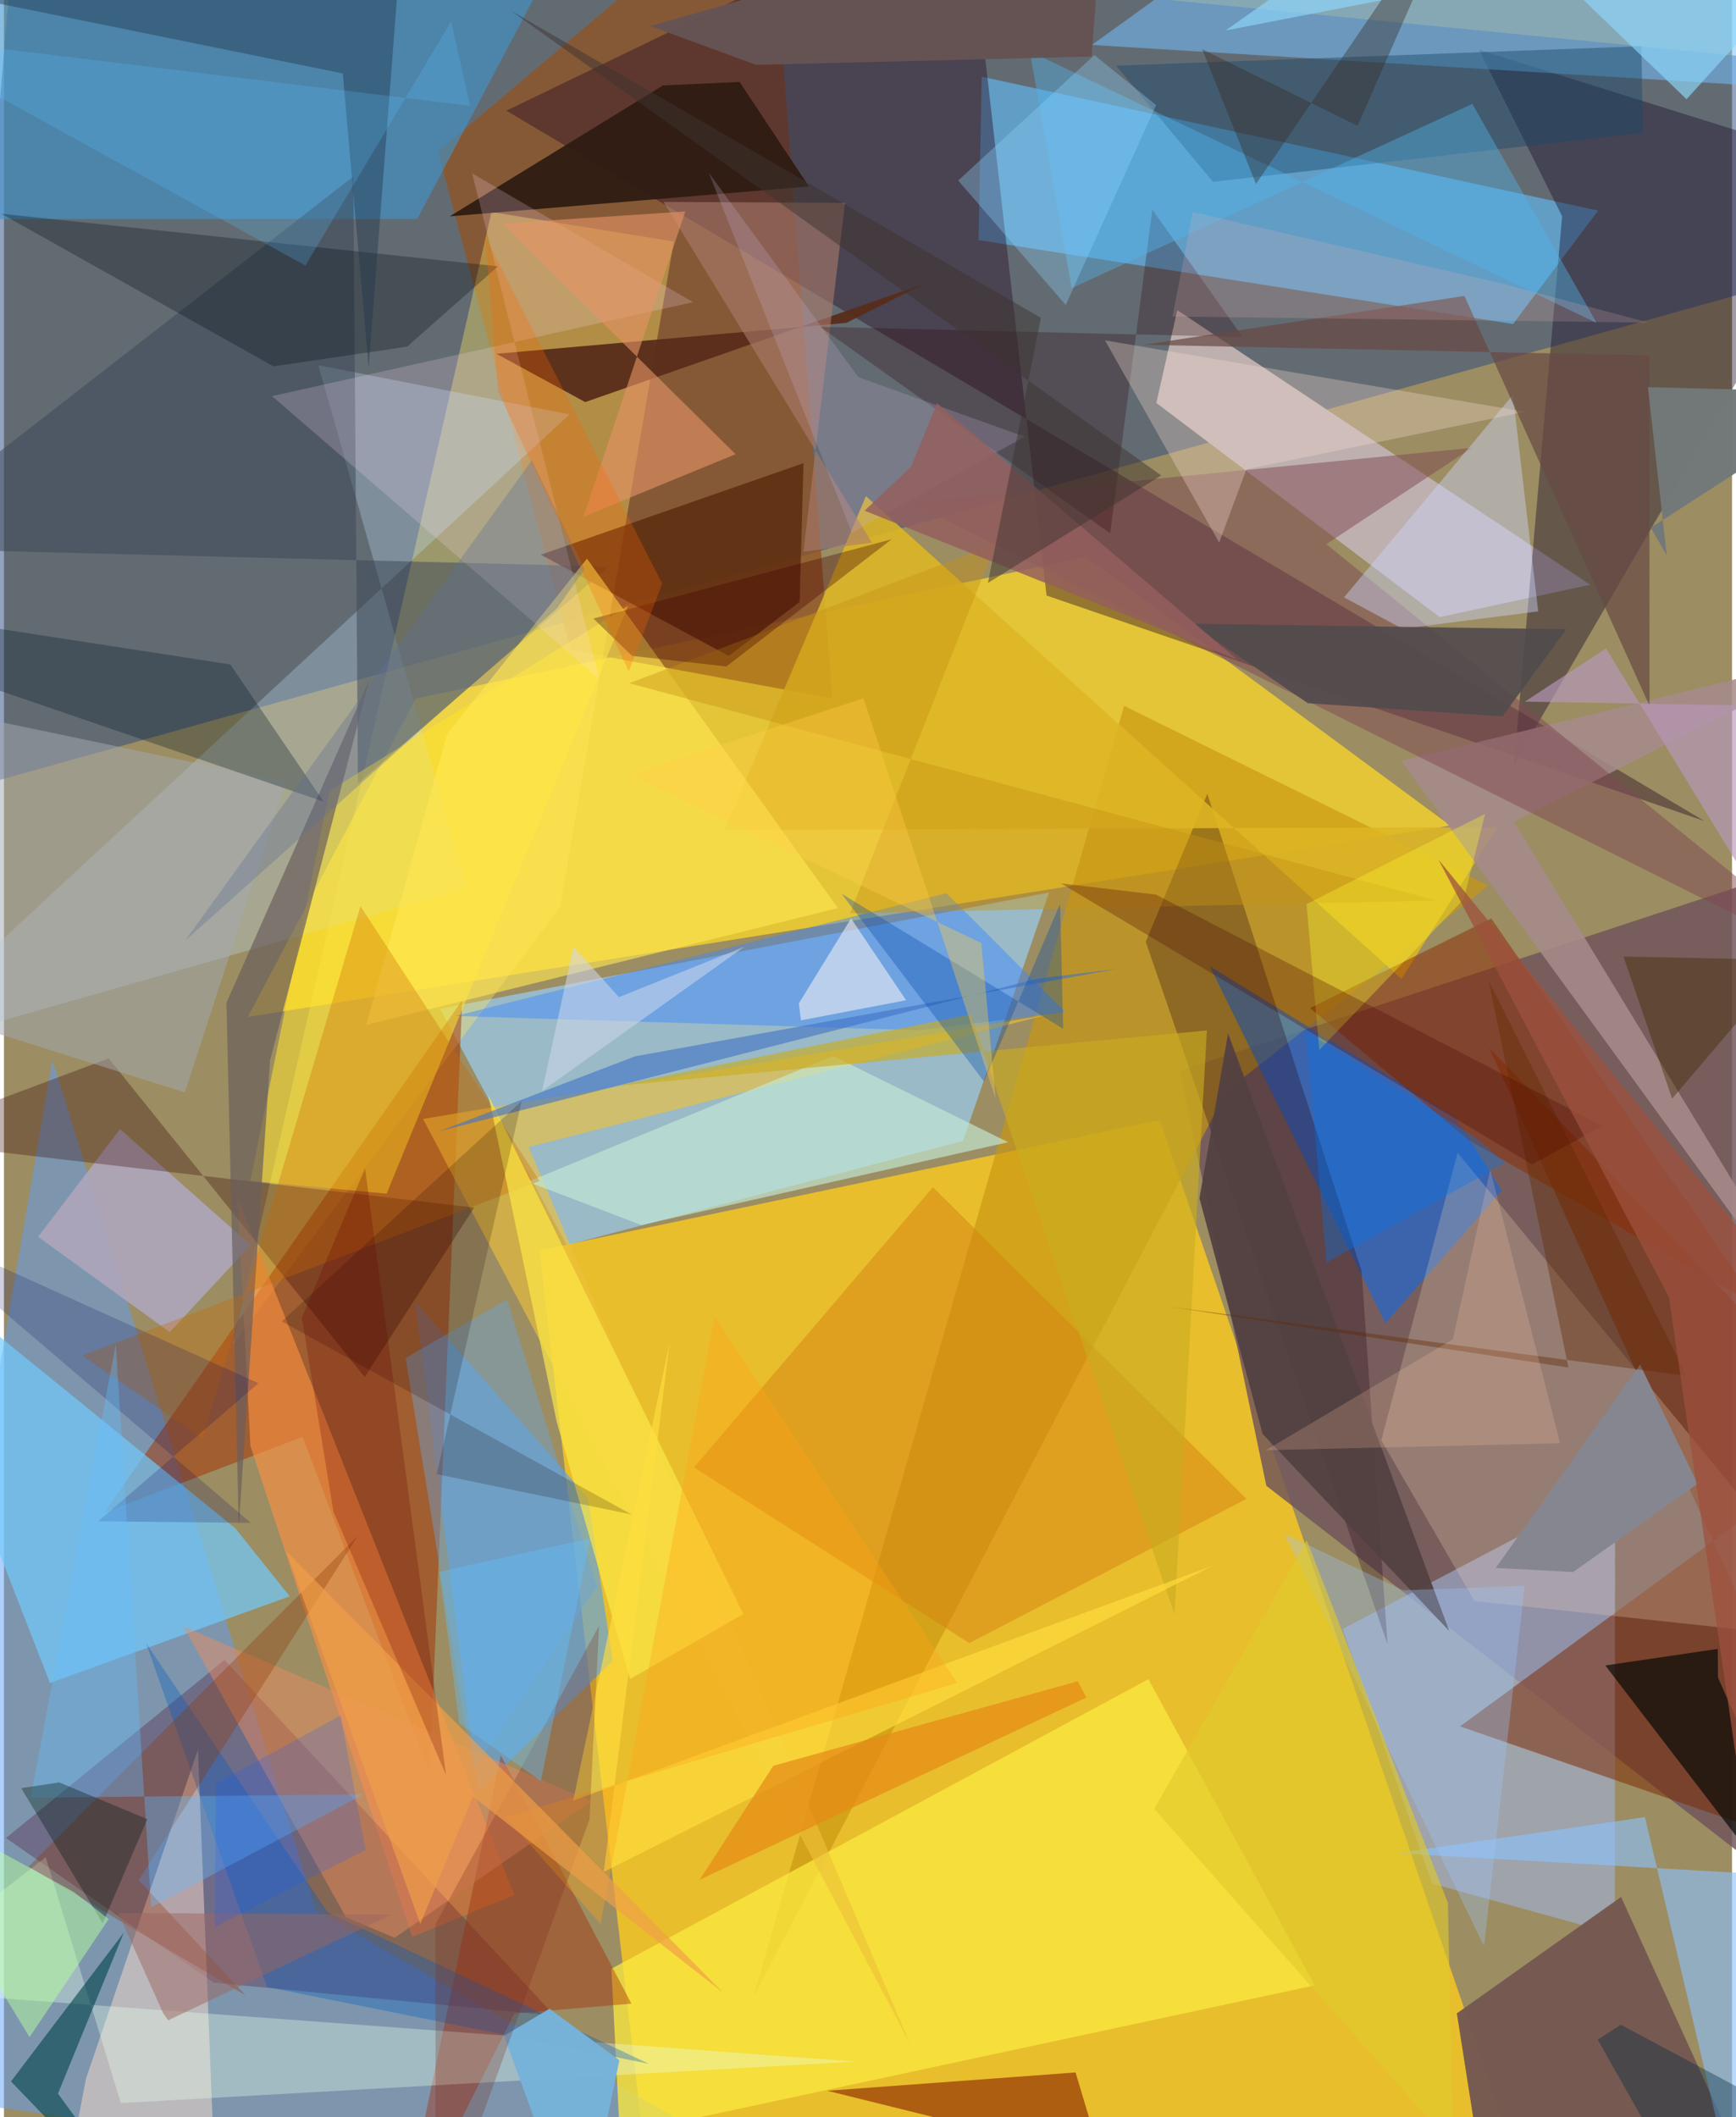 <svg xmlns="http://www.w3.org/2000/svg" width="228" height="278" viewBox="0 0 836 1024"><path fill="#9c8d62" d="M0 0h836v1024H0z"/><path fill="#fccc1f" fill-opacity=".784" d="M259.029 604.761l300.109-63.044 173.38 505.845-419.823 16.945z"/><path fill="#2e4a80" fill-opacity=".514" d="M-30.35 385.125L6.76-54.64 898 32.828l-59.84 109.95z"/><path fill="#e8c836" fill-opacity=".937" d="M699.708 399.307l-581.693 92.518 81.16-153.936 324.35-68.537z"/><path fill="#5ca0fc" fill-opacity=".49" d="M150.84 923.868l263.879 152.416L-62 1011.236l85.417-498.834z"/><path fill="#97d0f7" fill-opacity=".667" d="M211.009 487.916l61.233 114.307 191.694-50.416 41.649-120.12z"/><path fill="#70545b" fill-opacity=".831" d="M568.757 517.991l41.942 200.63 261.912 203.091L898 409.442z"/><path fill="#915424" fill-opacity=".765" d="M400.775 337.787L369.813-62 209.978 73.345l64.236 241.106z"/><path fill="#61b3e7" fill-opacity=".706" d="M730.085 156.725l-258.617-40.603 1.535-79.029 298.211 64.769z"/><path fill="#a1b0d7" fill-opacity=".62" d="M779.326 935.463l.064-216.847-131.744 69.269 43.203 123.123z"/><path fill="#c9970f" fill-opacity=".667" d="M591.565 527.482l126.54-99.15L541.9 341.389 362.625 965.76z"/><path fill="#62a2da" fill-opacity=".686" d="M294.48 803.347L282.5 724.42l-83.702-95.045 30.598 237.127z"/><path fill="#ffea62" fill-opacity=".361" d="M324.042 116.787l-88.192-14.23L110.865 650.18l158.211-211.512z"/><path fill="#270a22" fill-opacity=".416" d="M465.352-53.802L243.018 53.531l579.527 343.517-318.165-109.01z"/><path fill="#beb0ae" fill-opacity=".992" d="M767.381 282.82l-72.818 15.647-137.081-103.572 10.152-44.876z"/><path fill="#a43000" fill-opacity=".502" d="M48.507 731.587l95.96-36.632 61.495 162.996 15.72-374.161z"/><path fill="#006bfe" fill-opacity=".498" d="M583.33 467.338l84.964 172.718 56.283-64.293-22.46-35.48z"/><path fill="#4094cd" fill-opacity=".612" d="M-45.243-2.061l301.756.892-56.57 107.053L-62 105.98z"/><path fill="#190e2a" fill-opacity=".416" d="M753.81 104.632l-40.199-80.548L898 81.774 730.523 369.7z"/><path fill="#c2e5ff" fill-opacity=".29" d="M-62 511.136l285.773-81.559-71.679-252.91 121.466 23.782z"/><path fill="#71cafe" fill-opacity=".698" d="M-62 597.782l84.278 216.205 115.958-41.898-26.277-32.882z"/><path fill="#7b2700" fill-opacity=".514" d="M898 901.91L718.484 506.744 898 693.266 704.393 835z"/><path fill="#72c0ff" fill-opacity=".525" d="M633.246-55.385L816.056-62 898 44.555 526.313 21.74z"/><path fill="#fd9142" fill-opacity=".616" d="M113.02 579.15l133.877 337.397-49.344 20.219L119.23 699.39z"/><path fill="#521039" fill-opacity=".314" d="M.943 888.975l100.521 69.966 164.909 15.975L106.69 802.87z"/><path fill="#f2d6b5" fill-opacity=".259" d="M666.345 696.605l45.028 77.743L898 794.382 703.246 557.57z"/><path fill="#755951" fill-opacity=".98" d="M857.844 1083.626L720.48 1086l-17.61-112.205 79.456-56.328z"/><path fill="#fae73f" fill-opacity=".78" d="M553.646 812.155L293.864 952.197l4.047 80.135 336.184-72.07z"/><path fill="#394655" fill-opacity=".494" d="M169.016 85.397l2.244 293.538 121.267-104.892L-62 265.016z"/><path fill="#ffdece" fill-opacity=".486" d="M102.032 1053.975L24.282 1086l15.395-80.623 54.175-159.11z"/><path fill="#ffe42d" fill-opacity=".545" d="M119.208 571.143l38.227-188.622 144.45-89.493L185.127 577.34z"/><path fill="#edc038" fill-opacity=".624" d="M253.873 554.79l250.313-63.873-301.459 50.269 235.505 447.1z"/><path fill="#8cc1fd" fill-opacity=".604" d="M793.855 878.87l-120.267 17.482 205.941 11.787-46.394 137.11z"/><path fill="#240517" fill-opacity=".298" d="M669.34 795.29L552.367 455.522l29.797-71.584 74.599 230.629z"/><path fill="#3c87ff" fill-opacity=".455" d="M455.966 432.012L218.33 491.404l224.308 6.886 70.819-8.758z"/><path fill="#2f1c12" fill-opacity=".945" d="M389.44 90.195l-173.815 14.45 103.17-63.314 37.086-1.705z"/><path fill="#ada6bb" fill-opacity=".906" d="M119.376 602.19l-39.152 42.133-63.709-46.118 39.639-52.086z"/><path fill="#ddb624" fill-opacity=".867" d="M676.05 473.458l46.466-73.403-373.86 1.365L417 239.972z"/><path fill="#59290e" fill-opacity=".773" d="M259.708 268.3l90.95 48.97 34.274-26.138 1.863-67.12z"/><path fill="#8d2b01" fill-opacity=".486" d="M849.445 632.436l-129.938-188.21-87.638 43.347 76.484 63.727z"/><path fill="#582d1a" fill-opacity=".941" d="M407.51 156.168l38.361-19.195-164.673 57.502-42.977-23.356z"/><path fill="#8b2700" fill-opacity=".631" d="M543.454 1086H699.73l-301.41-74.77 120.095-8.852z"/><path fill="#330002" fill-opacity=".302" d="M174.494 666.01l52.977-81.933-281.483-32.907L50.68 511.886z"/><path fill="#010704" fill-opacity=".659" d="M774.685 805.53l54.392-8.015.132 13.897L898 966.286z"/><path fill="#d68312" fill-opacity=".514" d="M449.42 574.196L601.084 724.94l-134.045 69.784-133.233-85z"/><path fill="#a62500" fill-opacity=".392" d="M190.738 1086l49.619-237.082 63.21 120.185-56.649 4.72z"/><path fill="#a68b8b" fill-opacity=".867" d="M730.533 397.446L898 672.68 675.927 368.006l217.641-53.144z"/><path fill="#6a5f5d" fill-opacity=".69" d="M113.596 738.05l15.16-225.278L176.67 329.12l-69.021 155.864z"/><path fill="#e9ffe9" fill-opacity=".349" d="M20.198 898.294l36.354 118.873 355.566-20.043L-62 962.008z"/><path fill="#ab7c6c" fill-opacity=".592" d="M319.078 97.662l100.815 164.82-33.117 4.384 20.085-168.738z"/><path fill="#ffe653" fill-opacity=".62" d="M175.232 495.72l228.189-56.532L282.053 270.19l-67.67 84.785z"/><path fill="#7f4a54" fill-opacity=".498" d="M710.158 216.583l-70.448 46.603L898 472.663 438.797 243.24z"/><path fill="#e98b61" fill-opacity=".482" d="M165.468 927.302L86.825 786.69l197.323 84.453-95.135 66.076z"/><path fill="#ffe0fb" fill-opacity=".2" d="M333.304 146.15L129.698 191.6l158.206 136.746-61.412-244.483z"/><path fill="#a2a8af" fill-opacity=".518" d="M87.501 528.37l-144.199-45.323 9.59-143.327 183.646 38.393z"/><path fill="#cdd7ff" fill-opacity=".42" d="M676.524 304.095l-28.246-15.156 81.72-97.968 12.23 104.742z"/><path fill="#1a496b" fill-opacity=".435" d="M584.892 87.959l-46.91-56.202 254.156-9.405.727 41.86z"/><path fill="#02454e" fill-opacity=".612" d="M26.129 1012.596l31.873-77.905-54.596 72.021L79.596 1086z"/><path fill="#c3ead4" fill-opacity=".659" d="M253.477 571.585l147.641-60.852 84.689 41.7-177.464 40.084z"/><path fill="#050f15" fill-opacity=".302" d="M130.367 177.196L-1.3 103.372l240.332 25.45-44.046 38.86z"/><path fill="#025cc1" fill-opacity=".333" d="M156.52 924.806L68.762 794.772l58.518 166.266 184.723 37.161z"/><path fill="#cc6800" fill-opacity=".322" d="M96.108 695.662l-58.275-39.986 221.306-84.451-86.668-132.92z"/><path fill="#031924" fill-opacity=".306" d="M-62 313.531l25.206-14.722 146.268 22.535 45.209 66.42z"/><path fill="#2c040d" fill-opacity=".278" d="M535.16 257.964l20.378-156.601 43.723 61.656-204.424-4.955z"/><path fill="#52b8f0" fill-opacity=".4" d="M516.52 139.339L496.274 24.84l274.244 131.37-60.153-105.956z"/><path fill="#8e3500" fill-opacity=".318" d="M65.174 909.306l51.787 55.857L11.926 902.84l159.33-160.105z"/><path fill="#534141" fill-opacity=".953" d="M592.188 499.822l107 289.04-90.299-95.326-30.545-113.993z"/><path fill="#21364d" fill-opacity=".42" d="M176.433 177.997l-12.502-142.47L-62-10.385l252.897-.877z"/><path fill="#f5dbd3" fill-opacity=".314" d="M532.654 164.618L735.85 199.18l-134.805 27.83-13.15 35.422z"/><path fill="#514a4d" fill-opacity=".902" d="M574.242 301.67l56.55 38.445 94.131 6.393 30.9-42.15z"/><path fill="#e49264" fill-opacity=".608" d="M241.034 108.098l112.906 111.57-73.565 30.267 49.243-147.65z"/><path fill="#674943" fill-opacity=".702" d="M706.525 143.128l-155.277 23.637L796 171.927l.07 169.408z"/><path fill="#fce646" fill-opacity=".706" d="M302.877 812.108l54.854-31.471-123.375-250.941 33.026 157.911z"/><path fill="#9bc7ff" fill-opacity=".322" d="M676.78 769.178l58.918-2.17-19.673 174.3-96.554-199.518z"/><path fill="#69a5d9" fill-opacity=".427" d="M226.708 856.081l-32.4-199.25 49.061-28.378 43.642 138.953z"/><path fill="#b798ba" fill-opacity=".655" d="M775.042 313.592L898 515.155l-4.676-173.035-157.526-2.77z"/><path fill="#858690" d="M819.367 717.65l-27.834-57.636-69.884 98.35 37.498 1.962z"/><path fill="#4071c6" fill-opacity=".6" d="M538.44 468.623l-38.553 4.731-289.442 73.814 94.876-36.253z"/><path fill="#caad20" fill-opacity=".639" d="M566.269 780.932l15.668-282.53-286.882 26.937 172.613-34.782z"/><path fill="#000457" fill-opacity=".188" d="M123.123 668.998l-175.654-79.357 171.963 146.915-73.85-.744z"/><path fill="#c1b2d4" fill-opacity=".239" d="M413.304 182.426l-72.329-98.853 69.244 173.99 83.534-46.344z"/><path fill="#76b2d8" fill-opacity=".988" d="M297.737 996.48l-18.67 89.52-37.185-101.35 22.024-13.097z"/><path fill="#1d0000" fill-opacity=".188" d="M209.353 712.994l94.297 19.528-169.27-93.4 116.058-106.53z"/><path fill="#65beff" fill-opacity=".353" d="M12.94 869.467l160.893-1.559-102.595 54.56-17.13-272.375z"/><path fill="#642800" fill-opacity=".404" d="M564.273 632.037l249.953 33.496-95.912-191.002 38.532 186.901z"/><path fill="#8fd5ff" fill-opacity=".333" d="M461.618 87.303l52.035 60.187 43.73-96.673-29.852-24.148z"/><path fill="#c59215" fill-opacity=".42" d="M479.65 263.139l-177.15 67.31 390.242 105.074-283.44 6.223z"/><path fill="#0049ab" fill-opacity=".325" d="M474.121 523.107l36.813-85.986 1.484 60.464-107.198-65.316z"/><path fill="#ffde3e" fill-opacity=".659" d="M584.675 757.326L290.163 905.368l31.852-255.851-46.647 221.412z"/><path fill="#fcf8f7" fill-opacity=".529" d="M385.557 493.504l-1.009-8.206 25.245-41.098 26.651 39.584z"/><path fill="#ffcca6" fill-opacity=".208" d="M610.471 701.42l142.319-3.396L719.014 565.8l-18.068 81.965z"/><path fill="#56c5ff" fill-opacity=".227" d="M-57.102 16.756l282.625 34.446-9.182-40.89-70.517 118.119z"/><path fill="#021b13" fill-opacity=".349" d="M69.351 879.884L47.776 930.27 8.36 864.876l18.374-2.79z"/><path fill="#655354" fill-opacity=".988" d="M312.697 12.569l219.364-62.357-5.884 77.16-162.324 3.997z"/><path fill="#8dd6fb" fill-opacity=".659" d="M590.953 14.75L898-44.712l-84.009 92.708L699.815-62z"/><path fill="#9c6660" fill-opacity=".494" d="M79.45 977.132l-2.422-3.371-21.734-48.548 132.225.778z"/><path fill="#fffe30" fill-opacity=".325" d="M636.332 507.839l-6.181-70.548 86.38-43.645-10.401 41.381z"/><path fill="#0078f2" fill-opacity=".337" d="M629.782 498.799l10.061 111.832 86.34-48.229-13.86-11.957z"/><path fill="#ffa415" fill-opacity=".357" d="M288.628 930.58l-45.934-51.746 218.45-64.82-117.36-177.396z"/><path fill="#e58a15" fill-opacity=".718" d="M523.64 821.038l-4.131-7.878-147.332 40.88-35.567 55.108z"/><path fill="#e0ca2c" fill-opacity=".631" d="M556.497 874.903l144.605 163.474-2.56-118.028-68.296-175.355z"/><path fill="#4c0800" fill-opacity=".29" d="M739.288 563.166L511.32 427.258l45.956 5.418 216.098 111.916z"/><path fill="#607095" fill-opacity=".341" d="M280.934 275.262l-13.33 18.88-179.945 160.8 167.722-232.337z"/><path fill="#d0d8ee" fill-opacity=".533" d="M260.336 527.673l15.175-69.81 21.99 24.412 60.63-24.33z"/><path fill="#945f5e" fill-opacity=".843" d="M451.389 194.986l-12.544 30.7-22.486 21.318 180.203 72.02z"/><path fill="#420100" fill-opacity=".337" d="M429.39 260.846l-79.927 61.524-45.603-5.152-18.704-18.051z"/><path fill="#352a26" fill-opacity=".384" d="M579.648 23.783l75.197 37.095L708.7-62 605.69 88.998z"/><path fill="#7d3122" fill-opacity=".278" d="M208.802 930.595l79.093-144.23-4.63 93.606L208.779 1086z"/><path fill="#3e3331" fill-opacity=".49" d="M559.833 229.96L245.296 5.22 501.67 153.737l-25.657 128.237z"/><path fill="#f09f47" fill-opacity=".675" d="M226.878 868.922l-25.467 61.603L136.514 750.2l211.44 213.63z"/><path fill="#e7b3b0" fill-opacity=".2" d="M565.33 153.07l9.773-50.561 148.393 34.315 72.067 19.207z"/><path fill="#727779" fill-opacity=".98" d="M796.723 255.224l7.675 13.294-9.103-81.263L898 189.884z"/><path fill="#9d513d" fill-opacity=".737" d="M693.923 415.682L898 666.242l-58.996 191.061-33.515-229.957z"/><path fill="#402a00" fill-opacity=".412" d="M783.468 462.654l23.538 68.737 75.154-88.245 8.092 21.674z"/><path fill="#002840" fill-opacity=".376" d="M771.012 986.518l22.552 39.95 89.504 6.677-100.864-53.843z"/><path fill="#6a0002" fill-opacity=".247" d="M213.88 858.564L174.692 565.14l-30.568 72.196 15.234 93.636z"/><path fill="#fb6900" fill-opacity=".275" d="M318.408 282.266l-85.693-168.077 6.353 75.281 63.22 135.278z"/><path fill="#ffcb48" fill-opacity=".373" d="M415.802 337.737l-113.19 37.058 170.24 81.32 6.88 75.192z"/><path fill="#145dff" fill-opacity=".2" d="M102.55 862.69l-.588 69.439 72.973-37.385-12.078-65.087z"/><path fill="#b6ff9c" fill-opacity=".494" d="M50.66 928.207l-38.287 57.09L-62 862.714l95.81 52.353z"/><path fill="#61c1fc" fill-opacity=".396" d="M283.593 744.098l-23.839 117.298-39.49-27.852-9.618-73.341z"/></svg>
